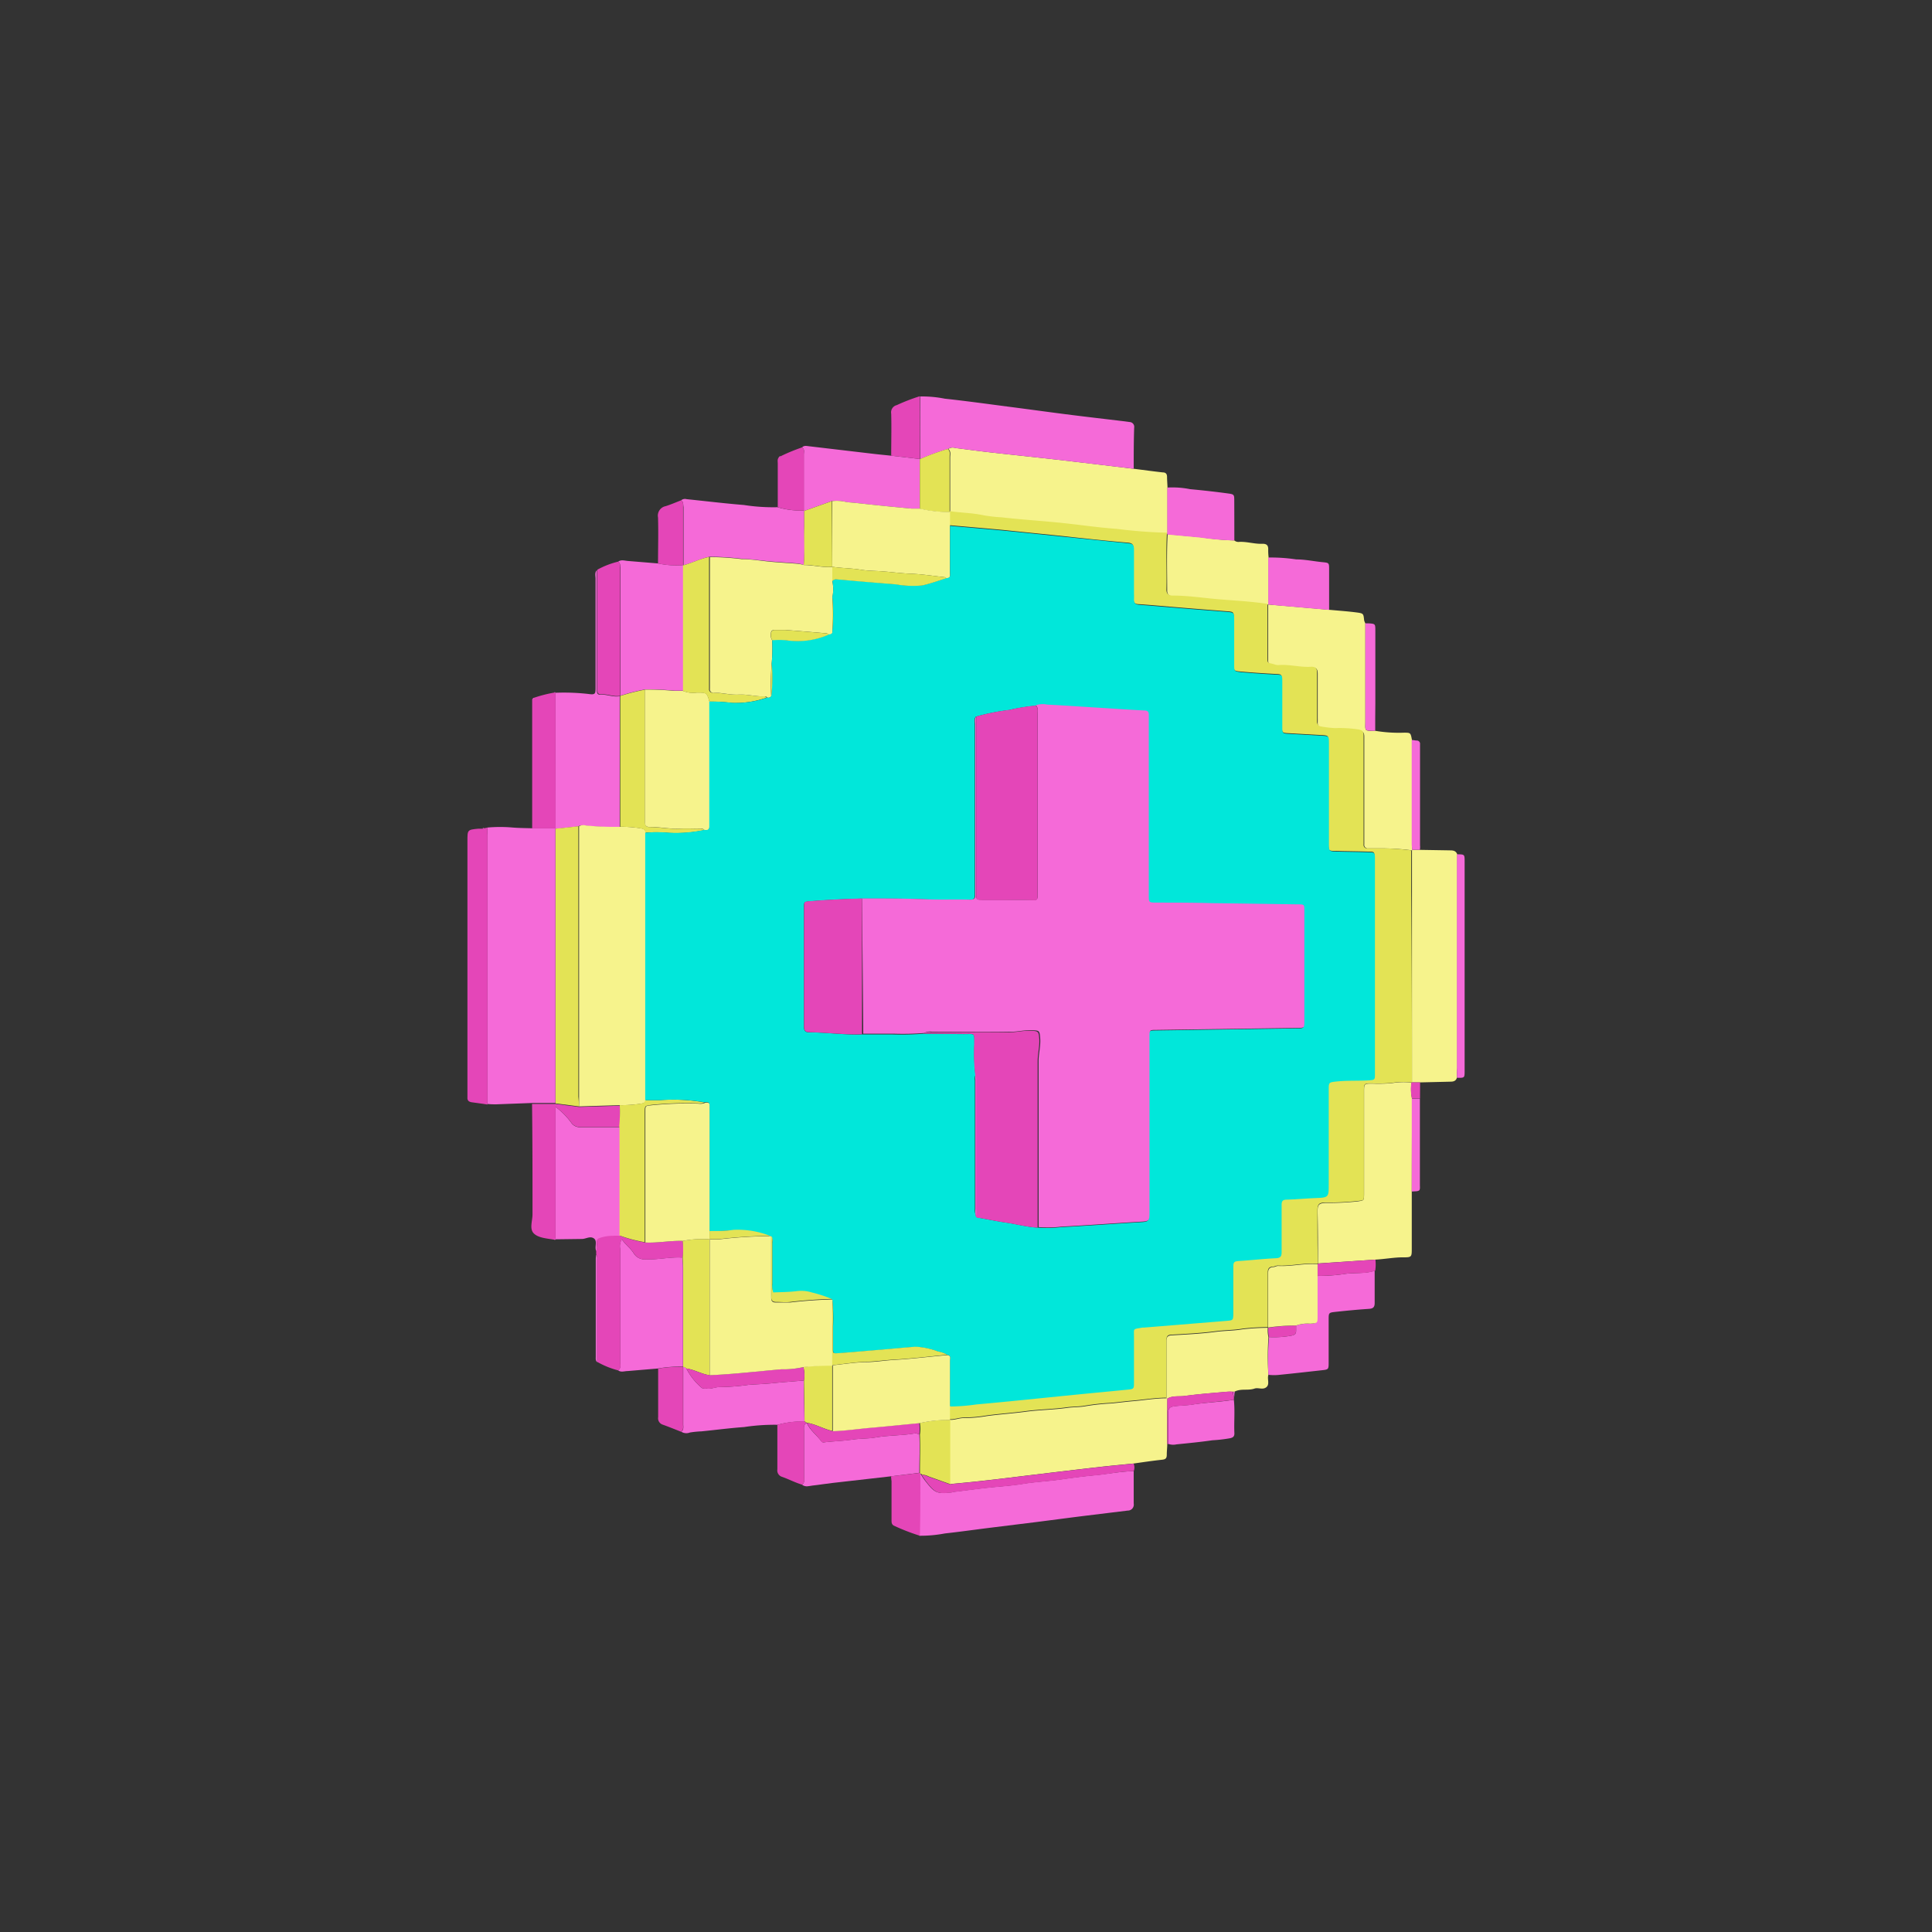 <svg id="Layer_1" data-name="Layer 1" xmlns="http://www.w3.org/2000/svg" viewBox="0 0 288 288"><rect x="0" y="0" width="288" height="288" fill="#333333" stroke="none"/><defs><style>.cls-1{fill:#f56ad8;}.cls-2{fill:#f6f38c;}.cls-3{fill:#e446b8;}.cls-4{fill:#e3e355;}.cls-5{fill:#01e7da;}</style></defs><path class="cls-1" d="M72.67,123.36a21.35,21.35,0,0,1,3.75,0c1,.08,1.94.08,2.91.11H82.8l0,0c0,.45,0,.9,0,1.35v38.37c0,.41,0,.82,0,1.23l-3.5,0-5.32.2c-.44,0-.89,0-1.33-.06,0-.37,0-.74,0-1.11V124.47C72.7,124.1,72.68,123.73,72.67,123.36Z"/><path class="cls-2" d="M198.12,90.9c1.37.13,2.76.22,4.13.4,1,.13,1,.18,1.1,1.17a1.92,1.92,0,0,0,.18.45q0,7.29,0,14.59c0,1.44-.23,1.47,1.47,1.43a21.15,21.15,0,0,0,4.28.28c1,0,1,0,1.2,1.1,0,5.17,0,10.34,0,15.51,0,.28,0,.57.06.86l-.07.07a34.93,34.93,0,0,0-4.9-.29c-.54,0-1.07,0-1.61,0a.53.53,0,0,1-.59-.61c0-.29,0-.57,0-.86V114.5c0-1.56,0-3.12,0-4.69,0-.6-.18-.82-.82-.92a18.8,18.8,0,0,0-3.43-.19,15.8,15.8,0,0,1-2.07-.24c-.49,0-.63-.3-.62-.73s0-.57,0-.86c0-2.14,0-4.28,0-6.42,0-.59-.15-1-.83-.9-1.6.12-3.18-.36-4.78-.26a1.57,1.57,0,0,1-.61-.05c-1.15-.38-1.18.05-1.18-1.41q0-3.83,0-7.65l.07-.07,1.47.13Z"/><path class="cls-2" d="M169,69.88c1.44.18,2.88.38,4.33.54.46,0,.64.24.64.68s.05,1.05.07,1.58c0,2.3,0,4.59,0,6.89a71.41,71.41,0,0,1-7.45-.57c-2.85-.2-5.68-.63-8.52-.92s-5.78-.47-8.65-.8a23.62,23.62,0,0,1-2.68-.3c-1.68-.37-3.4-.37-5.1-.63,0-2.72,0-5.45,0-8.18,0-.43.15-.91-.29-1.24a1.16,1.16,0,0,1,1.05-.15c1.71.21,3.42.45,5.13.64,3.26.37,6.52.7,9.78,1.07Q163.12,69.16,169,69.88Z"/><path class="cls-2" d="M174,215.27c0,.52-.07,1-.07,1.57s-.19.7-.7.76c-1.41.15-2.81.36-4.21.56-1.62.16-3.25.31-4.88.49-3.33.38-6.67.78-10,1.18-2.52.3-5,.62-7.56.9-1.66.19-3.33.34-5,.5,0-3.19,0-6.39,0-9.58.75.06,1.43-.29,2.19-.26a20.37,20.37,0,0,0,3.4-.31c1.9-.25,3.81-.38,5.71-.63,2.06-.28,4.15-.29,6.21-.58.93-.13,1.88-.08,2.8-.26a34,34,0,0,1,3.76-.4c1.09-.1,2.19-.25,3.28-.34,1.67-.14,3.32-.44,5-.43l.09.06C174,210.76,174,213,174,215.27Z"/><path class="cls-2" d="M210.45,177.62c0,2.82,0,5.65,0,8.48,0,1.27,0,1.34-1.3,1.33s-2.76.27-4.15.34l-8.53.57c0-2.58,0-5.17-.06-7.75,0-1,.19-1.23,1.21-1.27a40.26,40.26,0,0,0,4.78-.23c.9-.15.92-.07.94-1,0-.25,0-.5,0-.74V162.78c0-1.24,0-1.24,1.2-1.25a22.23,22.23,0,0,0,2.95-.07,10.67,10.67,0,0,1,2.93-.08,6.68,6.68,0,0,0,.07,2.4Q210.46,170.71,210.45,177.62Z"/><path class="cls-1" d="M169,69.88q-5.86-.7-11.73-1.39c-3.26-.37-6.52-.7-9.78-1.07-1.71-.19-3.42-.43-5.13-.64a1.16,1.16,0,0,0-1.05.15,32.19,32.19,0,0,0-4.15,1.52l0,0c0-3.12,0-6.23,0-9.35a17.35,17.35,0,0,1,3.67.33c3.14.34,6.26.77,9.39,1.18,2.88.37,5.76.77,8.65,1.14s5.86.71,8.78,1.06l.74.1a.72.72,0,0,1,.68.84C169,65.77,169,67.82,169,69.88Z"/><path class="cls-2" d="M217.18,160.66c-.19.62-.7.58-1.2.59l-4.29.1h-1.21q0-14.22,0-28.44c0-2,0-4.1,0-6.15l.07-.07h1.16l4.32.07c.5,0,1,0,1.2.6,0,.49,0,1,0,1.48v30.35C217.15,159.67,217.17,160.16,217.18,160.66Z"/><path class="cls-1" d="M82.82,103.27a32.08,32.08,0,0,1,4.9.18c1,.14,1.06,0,1.06-.94,0-5.42,0-10.83,0-16.24,0-.43-.16-.91.2-1.29q0,8.47,0,17c0,.32,0,.65,0,1s.12.6.48.57c1-.07,1.92.41,2.92.23l0,0,0,19.5a43.31,43.31,0,0,1-5.22-.2,1.27,1.27,0,0,0-1,.12l-3.4.36,0,0Q82.82,113.38,82.82,103.27Z"/><path class="cls-1" d="M169,219.31c0,1.61,0,3.21,0,4.82a.89.89,0,0,1-.9,1.05l-6.47.79c-2.32.29-4.64.6-7,.9l-6.71.83c-2.36.29-4.72.63-7.08.89a19.33,19.33,0,0,1-3.8.34c0-3.07.05-6.15.07-9.22a.28.28,0,0,1,.17.09c.22.34.43.69.68,1,1.37,1.75,1.68,1.88,3.69,1.69.2,0,.4-.08.6-.11,1.62-.2,3.24-.42,4.87-.6s3.51-.29,5.24-.57c1.9-.32,3.82-.4,5.72-.67,1.74-.25,3.48-.48,5.23-.64S167.12,219.32,169,219.31Z"/><path class="cls-1" d="M92.16,83.72c.45-.33.94-.14,1.42-.1l4.51.37a13,13,0,0,0,3.73.25l.05,0c0,.54,0,1.07,0,1.6l0,17.12c-.44,0-.89,0-1.33,0a39.46,39.46,0,0,0-4.35-.19,28.11,28.11,0,0,0-3.69.94l0,0,0-19.11C92.45,84.28,92.48,83.94,92.16,83.72Z"/><path class="cls-1" d="M88.86,186.45c-.25-.6.24-1.44-.33-1.84s-1.18.08-1.79.08l-3.92.05V165a11.82,11.82,0,0,1,2.31,2.33,1.54,1.54,0,0,0,1.44.7c1.94,0,3.87,0,5.81,0a4.28,4.28,0,0,1,.05.49q0,7.91,0,15.81a9.91,9.91,0,0,0-1.09,0,5.83,5.83,0,0,0-2.12.39c-.54.3,0,1.14-.29,1.7A.6.6,0,0,1,88.86,186.45Z"/><path class="cls-1" d="M98.08,204l-4.51.38c-.47,0-1,.23-1.41-.1.46-.38.28-.91.28-1.38,0-5.59,0-11.18,0-16.77a2,2,0,0,1,.25-1.4c.54.82,1.31,1.33,1.78,2.11a1.91,1.91,0,0,0,1.76.89c1.85.07,3.67-.39,5.52-.27,0,.49.06,1,.06,1.47l0,14.79,0,0A18.77,18.77,0,0,0,98.08,204Z"/><path class="cls-1" d="M101.54,74.58a.88.88,0,0,1,.81-.17c2.85.29,5.7.64,8.55.87a28.29,28.29,0,0,0,5,.33,12.1,12.1,0,0,0,3.92.49l.07.06c0,.77,0,1.55,0,2.32,0,1.91.1,3.83-.08,5.74A4.83,4.83,0,0,0,119,84c-1.34-.11-2.69-.19-4-.3s-2.93-.35-4.4-.4a42.31,42.31,0,0,0-4.78-.31c-1.35.25-2.56.92-3.88,1.25l-.05,0c0-2.89,0-5.78,0-8.66C101.83,75.22,101.9,74.83,101.54,74.58Z"/><path class="cls-2" d="M189.08,204.94c-.22.61.24,1.41-.31,1.85s-1.22,0-1.78.21c-1,.33-2-.06-3,.47a.33.33,0,0,0-.22,0,6,6,0,0,0-.85,0c-2.11.19-4.23.34-6.33.63-.87.12-1.8-.09-2.62.42l-.09-.07c0-.91,0-1.81,0-2.71,0-1.94,0-3.87,0-5.8,0-.52.1-.84.73-.88,2.2-.13,4.41-.23,6.6-.52,1.34-.18,2.69-.15,4-.38a33.65,33.65,0,0,1,3.78-.23,4.42,4.42,0,0,0,.1,1.4A40.56,40.56,0,0,0,189.08,204.94Z"/><path class="cls-2" d="M184,80.56a.89.89,0,0,0,.68.22c1.2-.07,2.35.34,3.54.28.65,0,.86.29.83.9a8,8,0,0,0,.06,1.1c0,2.35,0,4.7,0,7l-.07.07c-2.43-.37-4.88-.49-7.31-.69-2.28-.2-4.55-.52-6.84-.55-.6,0-.91-.27-.9-.89,0-2.79-.09-5.58.07-8.37l5,.46A39.67,39.67,0,0,0,184,80.56Z"/><path class="cls-1" d="M119.57,66.69c.27-.29.61-.22.93-.18l9.77,1.15c.86.1,1.72.18,2.58.27l4.26.49,0,0c0,2.46,0,4.93,0,7.4-.41,0-.82,0-1.23,0-1.8-.17-3.59-.34-5.39-.53-1.42-.14-2.85-.33-4.28-.43A5.78,5.78,0,0,0,124,74.7l-4.11,1.46-.07-.06q0-4.21,0-8.41C119.86,67.33,119.94,66.94,119.57,66.69Z"/><path class="cls-3" d="M72.67,123.36c0,.37,0,.74,0,1.11v39.07c0,.37,0,.74,0,1.11-.77-.11-1.53-.24-2.31-.33-.48-.06-.73-.27-.68-.79,0-.29,0-.58,0-.86V125.35c0-1.66,0-1.66,1.64-1.82l.62,0,.25-.06Z"/><path class="cls-1" d="M115.91,212.39a30.11,30.11,0,0,0-5,.34c-2.12.15-4.23.43-6.35.64a14.14,14.14,0,0,0-1.71.17,1.44,1.44,0,0,1-1.29-.11c.4-.29.29-.73.29-1.12q0-4.27,0-8.55l0,0a.59.59,0,0,1,.46.23,9.21,9.21,0,0,0,2.23,2.84c.22.22.54.14.82.17.67.09,1.28-.26,1.94-.23a33.65,33.65,0,0,0,4.26-.33c1.14-.09,2.28-.12,3.42-.23,1.61-.17,3.24-.28,4.86-.42,0,2,.05,4.07.08,6.11A14,14,0,0,0,115.91,212.39Z"/><path class="cls-1" d="M132.83,220.07l-8.8,1c-1,.11-1.94.28-2.92.38-.51.06-1,.27-1.54-.11.44-.34.28-.83.29-1.26,0-2.26,0-4.51,0-6.77,0-.43-.14-.93.4-1.2l0,0c.48,1.12,1.5,1.8,2.18,2.75.16.23.42.14.68.11,1.33-.14,2.68-.18,4-.38,1.14-.17,2.29-.11,3.41-.31,2-.35,4-.27,5.93-.62.18,0,.39.11.58.18.12,1.9,0,3.81,0,5.71Z"/><path class="cls-1" d="M189.08,204.94a40.56,40.56,0,0,1,.09-5.62,14.58,14.58,0,0,0,3.36-.22c.5-.11.7-.3.68-.78,0-.24,0-.48,0-.73a5,5,0,0,1,2-.26c1.09-.08,1.1-.06,1.12-1.13,0-2,0-4,0-6a27.68,27.68,0,0,0,4.37-.33c1.4-.15,2.85,0,4.22-.44,0,1.6,0,3.2,0,4.8,0,.65-.25.84-.86.88-1.67.11-3.34.27-5,.45-1,.11-1,.14-1,1.19,0,2.1,0,4.19,0,6.28,0,1.13,0,1.12-1.1,1.24-2,.22-4.07.46-6.11.66A7.08,7.08,0,0,1,189.08,204.94Z"/><path class="cls-3" d="M92.37,168c-1.93,0-3.86,0-5.8,0a1.54,1.54,0,0,1-1.44-.7A11.82,11.82,0,0,0,82.82,165v19.79h0a.49.49,0,0,0-.24,0c-1-.17-2.31-.24-3-.92s-.2-1.87-.2-2.85c0-5.49,0-11-.07-16.46l3.5,0,3.5.45,6.06-.19A18.11,18.11,0,0,1,92.37,168Z"/><path class="cls-3" d="M101.77,187.47c-1.85-.12-3.67.34-5.52.27a1.91,1.91,0,0,1-1.76-.89c-.47-.78-1.24-1.29-1.78-2.11a2,2,0,0,0-.25,1.4c0,5.59,0,11.18,0,16.77,0,.47.18,1-.28,1.38A12.79,12.79,0,0,1,89,203q0-7.68,0-15.34a1.26,1.26,0,0,0-.13-.71c0-.18,0-.35,0-.53a.6.6,0,0,0,.06-.11c.24-.56-.25-1.4.29-1.7a5.83,5.83,0,0,1,2.12-.39,9.91,9.91,0,0,1,1.09,0,21.19,21.19,0,0,0,3.76,1c1.87.09,3.72-.3,5.59-.24A12.19,12.19,0,0,1,101.77,187.47Z"/><path class="cls-1" d="M184,80.56a39.67,39.67,0,0,1-5-.42l-5-.46,0-.11c0-2.3,0-4.59,0-6.89a13.45,13.45,0,0,1,3.41.24c1.86.17,3.73.38,5.58.63,1,.13,1,.18,1,1.12C184,76.63,184,78.59,184,80.56Z"/><path class="cls-3" d="M82.82,103.27q0,10.11,0,20.22H79.33q0-8.7,0-17.39c0-.61,0-1.23,0-1.85l.2-.21a20.15,20.15,0,0,1,3-.78h.24Z"/><path class="cls-3" d="M92.16,83.72c.32.22.29.56.29.89l0,19.11c-1,.18-1.93-.3-2.92-.23-.36,0-.48-.24-.48-.57s0-.66,0-1q0-8.49,0-17A12.42,12.42,0,0,1,92.16,83.72Z"/><path class="cls-1" d="M189.06,90.11c0-2.35,0-4.7,0-7a25.41,25.41,0,0,1,4.17.28c1.3,0,2.6.28,3.9.41,1,.1,1,.09,1,1.12,0,2,0,4,0,6l-7.59-.66Z"/><path class="cls-1" d="M183.93,208.66c.18,1.67,0,3.35.08,5,0,.45-.17.62-.62.73a21.83,21.83,0,0,1-2.67.31c-1.78.26-3.57.43-5.35.61a2.17,2.17,0,0,1-1.21-.07c0-1.56,0-3.11,0-4.67,0-.59.18-.83.82-.93.93-.14,1.87-.12,2.79-.27C179.8,209.06,181.87,209,183.93,208.66Z"/><path class="cls-1" d="M217.18,160.66c0-.5,0-1,0-1.48V128.83c0-.5,0-1,0-1.48,1.13,0,1.15,0,1.15,1v31.35C218.33,160.69,218.31,160.69,217.18,160.66Z"/><path class="cls-3" d="M169,219.31c-1.89,0-3.74.44-5.61.61s-3.49.39-5.23.64c-1.9.27-3.82.35-5.72.67-1.73.28-3.5.37-5.24.57s-3.25.4-4.87.6c-.2,0-.4.1-.6.11-2,.19-2.32.06-3.69-1.69-.25-.33-.46-.68-.68-1a2.7,2.7,0,0,1,1,.29l3.19,1.14c1.67-.16,3.34-.31,5-.5,2.52-.28,5-.6,7.56-.9,3.33-.4,6.67-.8,10-1.18,1.63-.18,3.26-.33,4.88-.49A1.53,1.53,0,0,1,169,219.31Z"/><path class="cls-3" d="M132.83,220.07l4.3-.51a.21.21,0,0,1,.07.15c0,3.07,0,6.15-.07,9.22a30.07,30.07,0,0,1-3.76-1.45c-.52-.19-.47-.61-.47-1l0-5.66C132.87,220.56,132.84,220.31,132.83,220.07Z"/><path class="cls-3" d="M137.11,68.42l-4.26-.49c0-2.08.06-4.17,0-6.26a1.11,1.11,0,0,1,.83-1.28,28.39,28.39,0,0,1,3.42-1.32C137.12,62.19,137.12,65.3,137.11,68.42Z"/><path class="cls-3" d="M120.27,212.09c-.54.27-.39.77-.4,1.2,0,2.26,0,4.51,0,6.77,0,.43.15.92-.29,1.26-1-.29-2-.82-3-1.17a1,1,0,0,1-.7-1.12c0-2.21,0-4.43,0-6.64a14,14,0,0,1,4-.52Z"/><path class="cls-3" d="M119.57,66.69c.37.25.29.64.29,1q0,4.2,0,8.41a12.1,12.1,0,0,1-3.92-.49c0-2.17,0-4.34,0-6.5,0-.32-.09-.67.17-.94a.36.36,0,0,0,.32-.19A27.18,27.18,0,0,1,119.57,66.69Z"/><path class="cls-3" d="M101.54,74.58c.36.25.29.64.29,1,0,2.88,0,5.77,0,8.66A13,13,0,0,1,98.09,84c0-2.29.07-4.58,0-6.86a1.44,1.44,0,0,1,1.15-1.69C100,75.21,100.78,74.87,101.54,74.58Z"/><path class="cls-3" d="M101.82,203.76q0,4.28,0,8.55c0,.39.11.83-.29,1.12-.91-.36-1.82-.73-2.74-1.06a1,1,0,0,1-.68-1.12c0-2.42,0-4.83,0-7.24A18.77,18.77,0,0,1,101.82,203.76Z"/><path class="cls-1" d="M205,108.94c-1.7,0-1.47,0-1.47-1.43q0-7.29,0-14.59c.16,0,.33,0,.49,0,1,.07,1,.07,1,1.08q0,5.45,0,10.91C205,106.25,205,107.6,205,108.94Z"/><path class="cls-1" d="M211.66,126.68H210.5c0-.29-.06-.58-.06-.86,0-5.17,0-10.34,0-15.51.24,0,.48.07.73.08a.48.48,0,0,1,.51.55c0,.16,0,.33,0,.49v14.63C211.71,126.27,211.68,126.48,211.66,126.68Z"/><path class="cls-1" d="M210.45,177.62q0-6.92,0-13.84l1.21,0c0,4.31,0,8.62,0,12.93C211.7,177.57,211.68,177.57,210.45,177.62Z"/><path class="cls-3" d="M205,189.42c-1.37.49-2.82.29-4.22.44a27.68,27.68,0,0,1-4.37.33c0-.57,0-1.15,0-1.73a.14.14,0,0,0,.09-.11l8.53-.58A6.08,6.08,0,0,1,205,189.42Z"/><path class="cls-3" d="M183.93,208.66c-2.06.29-4.13.4-6.18.73-.92.15-1.86.13-2.79.27-.64.1-.83.34-.82.93,0,1.56,0,3.11,0,4.67H174c0-2.26,0-4.51,0-6.77.82-.5,1.75-.29,2.62-.41,2.1-.29,4.22-.44,6.33-.63a6,6,0,0,1,.85,0c0,.24,0,.49.15.7Z"/><path class="cls-1" d="M88.88,187a1.26,1.26,0,0,1,.13.71q0,7.67,0,15.34c-.25-.22-.2-.52-.2-.81,0-4.88,0-9.76,0-14.64A4.14,4.14,0,0,1,88.88,187Z"/><path class="cls-3" d="M211.68,163.75l-1.21,0a6.68,6.68,0,0,1-.07-2.4l.08,0h1.21C211.69,162.15,211.68,163,211.68,163.75Z"/><path class="cls-1" d="M184,208.19c-.19-.21-.14-.46-.15-.7a.33.33,0,0,1,.22,0C184,207.71,184,208,184,208.19Z"/><path class="cls-1" d="M82.58,184.74a.49.49,0,0,1,.24,0C82.74,184.87,82.66,184.84,82.58,184.74Z"/><path class="cls-1" d="M79.62,104.05l-.2.21C79.4,104.11,79.48,104.05,79.62,104.05Z"/><path class="cls-1" d="M72.19,123.44l-.25.06C72,123.42,72.08,123.35,72.19,123.44Z"/><path class="cls-1" d="M82.82,103.27h-.24C82.66,103.16,82.74,103.14,82.82,103.27Z"/><path class="cls-1" d="M116.41,68a.36.36,0,0,1-.32.19A.33.33,0,0,1,116.41,68Z"/><path class="cls-4" d="M86.32,164.93l-3.5-.45c0-.41,0-.82,0-1.23V124.88c0-.45,0-.9,0-1.35l3.4-.36c0,.58,0,1.15,0,1.73v38.55C86.27,163.94,86.3,164.44,86.32,164.93Z"/><path class="cls-4" d="M210.48,161.35l-.08,0a10.67,10.67,0,0,0-2.93.08,22.23,22.23,0,0,1-2.95.07c-1.19,0-1.2,0-1.2,1.25v14.54c0,.24,0,.49,0,.74,0,1,0,.88-.94,1a40.26,40.26,0,0,1-4.78.23c-1,0-1.21.24-1.21,1.27,0,2.58,0,5.17.06,7.75a.14.14,0,0,1-.09.12c-2-.18-3.92.36-5.89.25-.23,0-.47.15-.71.17-.56,0-.78.29-.77.87,0,2.71,0,5.42,0,8.14l0,0a33.65,33.65,0,0,0-3.78.23c-1.34.23-2.69.2-4,.38-2.19.29-4.4.39-6.6.52-.63,0-.73.36-.73.88,0,1.93,0,3.86,0,5.8,0,.9,0,1.8,0,2.71-1.67,0-3.32.29-5,.43-1.09.09-2.19.24-3.28.34a34,34,0,0,0-3.76.4c-.92.18-1.87.13-2.8.26-2.06.29-4.15.3-6.21.58-1.9.25-3.81.38-5.71.63a20.37,20.37,0,0,1-3.4.31c-.76,0-1.44.32-2.19.26h0l0-2a27,27,0,0,0,3.92-.3c4.87-.44,9.73-1,14.59-1.43,2.66-.27,5.32-.51,8-.78.89-.09.93-.15.93-1.08,0-2.26,0-4.52,0-6.79,0-1.31-.23-1.11,1.27-1.38l.24,0,12.29-1c1-.09,1-.08,1-1.18q0-3.21,0-6.42c0-1.29,0-1.27,1.24-1.35,1.72-.12,3.44-.31,5.16-.39.67,0,.85-.32.81-.92,0-.32,0-.65,0-1,0-2,0-4,0-6,0-.56.14-.8.76-.81,1.39,0,2.79-.17,4.18-.23,2.08-.08,2.08-.06,2.08-2.08v-14c0-1.19,0-1.17,1.14-1.3,1.59-.2,3.2-.08,4.8-.17.93-.06.95-.06.95-1l0-32c0-1,0-1-.95-1-1.6-.06-3.2-.06-4.81-.11-1.08,0-1.08,0-1.1-1.1v-.61c0-4.82,0-9.63,0-14.44,0-1.06,0-1.06-1.08-1.12l-4.8-.27c-1.05-.06-1.06-.06-1.07-1.15q0-3.21,0-6.42c0-1.34,0-1.21-1.17-1.28-1.68-.09-3.36-.2-5-.35-1-.09-1-.13-1-1.13,0-2.27,0-4.53,0-6.79,0-.94,0-1-1-1.06-2.33-.19-4.66-.36-7-.56-2-.16-4.09-.36-6.14-.5-.56,0-.85-.22-.8-.82a8.19,8.19,0,0,0,0-.86c0-2.18,0-4.36,0-6.54,0-.58-.11-.88-.79-.94-3.27-.29-6.54-.63-9.8-1l-8.83-.9c-2.65-.25-5.31-.47-8-.71l0-2.1h0c1.7.26,3.42.26,5.1.63a23.62,23.62,0,0,0,2.68.3c2.87.33,5.77.51,8.65.8s5.67.72,8.52.92a71.41,71.41,0,0,0,7.45.57l0,.11c-.16,2.79,0,5.58-.07,8.37,0,.62.3.88.9.89,2.29,0,4.56.35,6.84.55,2.43.2,4.88.32,7.31.69q0,3.82,0,7.65c0,1.46,0,1,1.18,1.41a1.57,1.57,0,0,0,.61.05c1.6-.1,3.18.38,4.78.26.68,0,.83.31.83.9,0,2.14,0,4.28,0,6.42,0,.29,0,.57,0,.86s.13.68.62.73a15.8,15.8,0,0,0,2.07.24,18.8,18.8,0,0,1,3.43.19c.64.1.83.32.82.92,0,1.57,0,3.13,0,4.69V125c0,.29,0,.57,0,.86a.53.53,0,0,0,.59.61c.54,0,1.07,0,1.61,0a34.93,34.93,0,0,1,4.9.29c0,2,0,4.1,0,6.15Q210.48,147.13,210.48,161.35Z"/><path class="cls-4" d="M137.12,75.85c0-2.47,0-4.94,0-7.4a32.19,32.19,0,0,1,4.15-1.52c.44.33.28.81.29,1.24,0,2.73,0,5.46,0,8.18h0A19.21,19.21,0,0,1,137.12,75.85Z"/><path class="cls-4" d="M137.2,219.71a.21.21,0,0,0-.07-.15c0-1.9.07-3.81,0-5.71a5.51,5.51,0,0,0,0-1.72,19.07,19.07,0,0,1,4.52-.47h0c0,3.19,0,6.39,0,9.58l-3.19-1.14a2.7,2.7,0,0,0-1-.29A.28.28,0,0,0,137.2,219.71Z"/><path class="cls-2" d="M86.32,164.93c0-.49,0-1,0-1.48V124.9c0-.58,0-1.15,0-1.73a1.27,1.27,0,0,1,1-.12,43.31,43.31,0,0,0,5.22.2,17.41,17.41,0,0,1,3,.23c.43.07.68.21.73.64s0,.83,0,1.24q0,19.32,0,38.63c-.05.41-.32.47-.68.53a18.12,18.12,0,0,1-3.12.22Z"/><path class="cls-4" d="M96.19,124.12c0-.43-.3-.57-.73-.64a17.41,17.41,0,0,0-3-.23l0-19.5a28.11,28.11,0,0,1,3.69-.94q0,9.34,0,18.71c0,.32,0,.65,0,1,0,.49.15.78.7.77,1.51,0,3,.33,4.53.24.94-.05,1.88,0,2.83,0,.28,0,.58,0,.8.21a20.22,20.22,0,0,1-5.26.42A21.16,21.16,0,0,0,96.19,124.12Z"/><path class="cls-2" d="M105,123.73c-.22-.26-.52-.21-.8-.21-.95,0-1.89-.06-2.83,0-1.53.09-3-.26-4.53-.24-.55,0-.72-.28-.7-.77,0-.33,0-.66,0-1q0-9.36,0-18.71a39.46,39.46,0,0,1,4.35.19c.44,0,.89,0,1.33,0a3.93,3.93,0,0,0,2.06.25c1.48,0,1.48,0,1.88,1.34v18.14c0,.16,0,.33,0,.49C105.76,123.77,105.42,123.81,105,123.73Z"/><path class="cls-4" d="M105.75,104.59c-.4-1.33-.4-1.32-1.88-1.34a3.93,3.93,0,0,1-2.06-.25l0-17.12c0-.53,0-1.06,0-1.6,1.32-.33,2.53-1,3.89-1.25q0,9.31,0,18.64c0,.33,0,.66,0,1a.52.52,0,0,0,.61.59c1.23,0,2.43.34,3.68.27s2.68.33,4,.27c.1,0,.2.12.3.19a14,14,0,0,1-5.26.79A22.72,22.72,0,0,0,105.75,104.59Z"/><path class="cls-4" d="M92.38,164.74a18.12,18.12,0,0,0,3.12-.22c.36-.06.63-.12.68-.53.74,0,1.48,0,2.22,0a26.88,26.88,0,0,1,6.64.35,1.76,1.76,0,0,1-1,.13,52.78,52.78,0,0,0-7,.24c-.89.15-.92.09-.93,1q0,3.08,0,6.16l0,13.3a21.19,21.19,0,0,1-3.76-1q0-7.91,0-15.81a4.28,4.28,0,0,0-.05-.49A19.12,19.12,0,0,0,92.38,164.74Z"/><path class="cls-4" d="M101.77,187.47a12.19,12.19,0,0,0,0-2.49,15.49,15.49,0,0,1,4-.24V205c-1.21-.17-2.26-.85-3.47-1a.59.59,0,0,0-.46-.23l0-14.79C101.83,188.45,101.79,188,101.77,187.47Z"/><path class="cls-2" d="M114.41,104c-.1-.07-.2-.19-.3-.19-1.36.06-2.69-.34-4-.27s-2.45-.3-3.68-.27a.52.52,0,0,1-.61-.59c0-.33,0-.66,0-1q0-9.32,0-18.64a42.28,42.28,0,0,1,4.77.31c1.47,0,2.93.27,4.4.4s2.7.19,4,.3a4.83,4.83,0,0,1,.84.18c1.43,0,2.82.4,4.25.28h0c0,.71,0,1.42,0,2.12a6.13,6.13,0,0,1,0,2.45l0,5c.06.43-.17.56-.55.53-.1-.07-.19-.19-.3-.2-2.08-.18-4.15-.35-6.23-.51-.49,0-1,0-1.48,0s-.6.2-.61.6a1.3,1.3,0,0,0,.2.94,26,26,0,0,1-.08,3.53,37.21,37.21,0,0,0-.07,4.84A.55.55,0,0,1,114.41,104Z"/><path class="cls-4" d="M124.06,84.5c-1.43.12-2.82-.32-4.25-.28.18-1.91,0-3.83.08-5.74,0-.77,0-1.55,0-2.32L124,74.7Z"/><path class="cls-3" d="M193.21,197.59c0,.25,0,.49,0,.73,0,.48-.18.67-.68.78a14.58,14.58,0,0,1-3.36.22,4.42,4.42,0,0,1-.1-1.4l0,0A29,29,0,0,1,193.21,197.59Z"/><path class="cls-2" d="M124.06,84.5l0-9.8a5.78,5.78,0,0,1,2.19.16c1.43.1,2.86.29,4.28.43,1.8.19,3.59.36,5.39.53.41,0,.82,0,1.23,0a19.21,19.21,0,0,0,4.47.5l0,2.1c0,.66,0,1.31,0,2,0,1.64,0,3.28,0,4.92,0,.37.15.88-.53.86-.06,0-.12-.14-.18-.15-1.75-.19-3.49-.47-5.24-.53-1.4-.06-2.78-.25-4.16-.35-1.06-.08-2.14-.07-3.18-.24-1.42-.24-2.85-.22-4.27-.44Z"/><path class="cls-4" d="M120.27,212.09l-.34-.22c0-2-.05-4.07-.08-6.11a5,5,0,0,0-.09-2,41.21,41.21,0,0,1,4.3-.29c0,3.28,0,6.55,0,9.83-1.3-.29-2.45-1-3.78-1.21Z"/><path class="cls-3" d="M119.76,203.79a5,5,0,0,1,.09,2c-1.62.14-3.25.25-4.86.42-1.14.11-2.28.14-3.42.23a33.65,33.65,0,0,1-4.26.33c-.66,0-1.27.32-1.94.23-.28,0-.6.05-.82-.17a9.21,9.21,0,0,1-2.23-2.84c1.21.19,2.26.87,3.47,1,3.57-.15,7.12-.57,10.67-.88A13.55,13.55,0,0,0,119.76,203.79Z"/><path class="cls-3" d="M120.3,212.12c1.33.18,2.48.92,3.78,1.21,2-.05,4-.37,5.94-.53,2.35-.2,4.7-.45,7-.67a5.51,5.51,0,0,1,0,1.72c-.19-.07-.4-.21-.58-.18-2,.35-4,.27-5.93.62-1.12.2-2.27.14-3.41.31-1.32.2-2.67.24-4,.38-.26,0-.52.12-.68-.11C121.8,213.92,120.78,213.24,120.3,212.12Z"/><path class="cls-2" d="M193.21,197.59a29,29,0,0,0-4.17.3c0-2.72,0-5.43,0-8.14,0-.58.21-.83.77-.87.24,0,.48-.18.71-.17,2,.11,3.92-.43,5.89-.25,0,.58,0,1.16,0,1.73,0,2,0,4,0,6,0,1.07,0,1.05-1.12,1.13A5,5,0,0,0,193.21,197.59Z"/><path class="cls-2" d="M105.79,184.74a15.49,15.49,0,0,0-4,.24c-1.87-.06-3.72.33-5.59.24l0-13.3q0-3.09,0-6.16c0-.95,0-.89.93-1a52.78,52.78,0,0,1,7-.24,1.76,1.76,0,0,0,1-.13c.35-.07.67-.06.7.42,0,.32,0,.65,0,1q0,8.9,0,17.79v1.2Z"/><path class="cls-5" d="M105.78,183.54q0-8.89,0-17.79c0-.33,0-.66,0-1,0-.48-.35-.49-.7-.42A26.88,26.88,0,0,0,98.4,164c-.74,0-1.48,0-2.22,0q0-19.32,0-38.63c0-.41,0-.83,0-1.24a21.16,21.16,0,0,1,3.56,0,20.22,20.22,0,0,0,5.26-.42c.41.08.75,0,.73-.51,0-.16,0-.33,0-.49V104.59a22.72,22.72,0,0,1,3.4.18,14,14,0,0,0,5.26-.79.55.55,0,0,0,.57-.2,25.25,25.25,0,0,0,.07-4.84,26,26,0,0,0,.08-3.53,11,11,0,0,1,2.07,0,11.52,11.52,0,0,0,6.35-.85c.38,0,.61-.1.55-.53a27,27,0,0,0,0-5,6.13,6.13,0,0,0,0-2.45c.17-.11.3-.27.54-.25,3,.26,6,.52,8.93.75a14.52,14.52,0,0,0,3.89.17c1.24-.26,2.44-.71,3.65-1.08.68,0,.53-.49.53-.86,0-1.64,0-3.28,0-4.92,0-.66,0-1.31,0-2,2.66.24,5.32.46,8,.71l8.83.9c3.26.33,6.53.67,9.8,1,.68.06.79.36.79.94,0,2.18,0,4.36,0,6.54a8.19,8.19,0,0,1,0,.86c0,.6.24.78.8.82,2,.14,4.09.34,6.14.5,2.34.2,4.67.37,7,.56.91.08,1,.12,1,1.06,0,2.26,0,4.52,0,6.79,0,1,0,1,1,1.13,1.68.15,3.36.26,5,.35,1.21.07,1.17-.06,1.17,1.28q0,3.21,0,6.42c0,1.09,0,1.09,1.07,1.15l4.8.27c1.07.06,1.08.06,1.08,1.12,0,4.81,0,9.62,0,14.44v.61c0,1,0,1.07,1.1,1.1,1.61.05,3.21.05,4.81.11.93,0,.95.07.95,1l0,32c0,.93,0,.93-.95,1-1.6.09-3.21,0-4.8.17-1.13.13-1.14.11-1.14,1.3v14c0,2,0,2-2.08,2.08-1.39.06-2.79.19-4.18.23-.62,0-.77.25-.76.81,0,2,0,4,0,6,0,.33,0,.66,0,1,0,.6-.14.88-.81.92-1.72.08-3.44.27-5.16.39-1.23.08-1.24.06-1.24,1.35q0,3.21,0,6.42c0,1.1,0,1.09-1,1.18l-12.29,1-.24,0c-1.5.27-1.26.07-1.27,1.38,0,2.27,0,4.53,0,6.79,0,.93,0,1-.93,1.08-2.66.27-5.32.51-8,.78-4.86.48-9.72,1-14.59,1.43a27,27,0,0,1-3.92.3c0-2.28,0-4.55,0-6.82,0-.31.21-.78-.37-.86a4,4,0,0,0-1.37-.49,11,11,0,0,0-3.34-.71c-1.63.12-3.26.28-4.89.42-2.21.18-4.41.38-6.61.54-.81.06-.83,0-.84-.77,0-1.07,0-2.14,0-3.2a27.13,27.13,0,0,0-.1-4,.1.1,0,0,0-.11-.11,20.1,20.1,0,0,0-2.93-.87,5.24,5.24,0,0,0-2.3-.2c-1.16.14-2.34.14-3.46.19a2.94,2.94,0,0,1-.16-1.33c0-2,0-4,0-6,0-.35.14-.74-.15-1.06,0-.07,0-.1-.12-.08a13.23,13.23,0,0,0-5.5-.88C108.15,183.49,107,183.52,105.78,183.54Zm39.71-2.34c.06.32.33.31.56.35,1.32.24,2.64.51,4,.71,1.57.23,3.1.66,4.69.74a16.74,16.74,0,0,0,3.32-.06c3.9-.21,7.79-.5,11.68-.73,1.53-.09,1.53-.06,1.53-1.57l0-25.91c0-1.1,0-1.1,1-1.12l13.81-.2,7.28-.11c1,0,1,0,1-1q0-8.21,0-16.41c0-1,0-1-1-1-4.28-.06-8.55-.13-12.83-.18-2.75,0-5.51,0-8.26-.08-1.08,0-1.08,0-1.1-1.09v-25.9c0-.33,0-.66,0-1,0-.49-.23-.62-.67-.65-2.26-.12-4.51-.27-6.76-.41-2.58-.16-5.16-.34-7.74-.47a3.17,3.17,0,0,0-1.7.11,26.61,26.61,0,0,0-3.85.62,32.44,32.44,0,0,0-5,1c-.31.4-.15.87-.15,1.31q0,12.21,0,24.42c0,.29,0,.58,0,.86,0,.54-.2.72-.72.71-2.26,0-4.53,0-6.78-.07-3.13-.15-6.25-.1-9.37-.11-2.58.07-5.17.19-7.74.4-.83.07-.85.09-.85.95v11.46c0,2.1,0,4.19,0,6.29,0,.56.18.82.77.83,2.63,0,5.24.4,7.87.31,1.51,0,3,0,4.53,0a40.6,40.6,0,0,0,4.55-.1l6.11.05c1.78,0,1.54-.23,1.59,1.55a27.18,27.18,0,0,0,.15,4.51,1.76,1.76,0,0,0-.09.85q0,9.6,0,19.2A1.79,1.79,0,0,0,145.49,181.2Z"/><path class="cls-2" d="M141.24,202c.58.08.37.55.37.86,0,2.27,0,4.54,0,6.82l0,2a19.07,19.07,0,0,0-4.52.47c-2.35.22-4.7.47-7,.67-2,.16-4,.48-5.94.53,0-3.28,0-6.55,0-9.83h0c1.62-.17,3.24-.43,4.87-.47,1.43,0,2.85-.25,4.28-.33C135.88,202.57,138.56,202.24,141.24,202Z"/><path class="cls-2" d="M119.76,203.79a13.55,13.55,0,0,1-3.3.33c-3.55.31-7.1.73-10.67.88V184.74h0a14.62,14.62,0,0,0,1.48,0,68.52,68.52,0,0,1,7.57-.47c.07,0,.11,0,.12.08v7.36c0,.58,0,1.15,0,1.72s.22.74.74.73c.69,0,1.39,0,2.08,0,2.06-.25,4.13-.39,6.21-.45a.1.1,0,0,1,.11.11c0,3.26,0,6.51,0,9.77h0A41.21,41.21,0,0,0,119.76,203.79Z"/><path class="cls-4" d="M141.08,86.2c-1.21.37-2.41.82-3.65,1.08a14.52,14.52,0,0,1-3.89-.17c-3-.23-6-.49-8.93-.75-.24,0-.37.14-.54.25,0-.7,0-1.41,0-2.12,1.42.22,2.85.2,4.27.44,1,.17,2.12.16,3.18.24,1.38.1,2.76.29,4.16.35,1.75.06,3.49.34,5.24.53C141,86.06,141,86.15,141.08,86.2Z"/><path class="cls-4" d="M123.55,94.6a11.52,11.52,0,0,1-6.35.85,11,11,0,0,0-2.07,0,1.3,1.3,0,0,1-.2-.94c0-.4.2-.61.61-.6s1,0,1.48,0c2.08.16,4.15.33,6.23.51C123.36,94.41,123.45,94.53,123.55,94.6Z"/><path class="cls-4" d="M115.05,98.94a25.25,25.25,0,0,1-.07,4.84A37.21,37.21,0,0,1,115.05,98.94Z"/><path class="cls-4" d="M124.07,89.06a27,27,0,0,1,0,5Z"/><path class="cls-4" d="M114.83,184.24a68.52,68.52,0,0,0-7.57.47,14.62,14.62,0,0,1-1.48,0v-1.2c1.18,0,2.37,0,3.55-.18A13.23,13.23,0,0,1,114.83,184.24Z"/><path class="cls-1" d="M128.5,133.93c3.12,0,6.24,0,9.37.11,2.25.11,4.52,0,6.78.07.52,0,.76-.17.72-.71,0-.28,0-.57,0-.86q0-12.21,0-24.42c0-.44-.16-.91.15-1.31v25.51c0,.28,0,.57,0,.86,0,.92,0,.93,1,.95H149c1.52,0,3,0,4.56,0,1.11.06,1.12.13,1.12-1q0-13.36,0-26.74c0-.43.14-.92-.3-1.25a3.17,3.17,0,0,1,1.7-.11c2.58.13,5.16.31,7.74.47,2.25.14,4.5.29,6.76.41.44,0,.69.16.67.65,0,.33,0,.66,0,1v25.9c0,1.07,0,1.08,1.1,1.09,2.75,0,5.51,0,8.26.08,4.28.05,8.55.12,12.83.18,1,0,1,0,1,1q0,8.2,0,16.41c0,1,0,1-1,1l-7.28.11-13.81.2c-1,0-1,0-1,1.12l0,25.91c0,1.51,0,1.48-1.53,1.57-3.89.23-7.78.52-11.68.73a16.74,16.74,0,0,1-3.32.06c0-.25,0-.5,0-.74v-24c0-1.14.33-2.26.24-3.42s-.14-1.14-1.24-1.19-2.18.25-3.3.24c-3.86,0-7.72,0-11.58,0a1.73,1.73,0,0,0-1.18.18,40.6,40.6,0,0,1-4.55.1c-1.51,0-3,0-4.53,0,0-.33,0-.66,0-1Z"/><path class="cls-3" d="M137.62,154.07a1.73,1.73,0,0,1,1.18-.18c3.86,0,7.72-.06,11.58,0,1.12,0,2.19-.29,3.3-.24s1.16.12,1.24,1.19-.24,2.28-.24,3.42v24c0,.24,0,.49,0,.74-1.59-.08-3.12-.51-4.69-.74-1.33-.2-2.65-.47-4-.71-.23,0-.5,0-.56-.35s0-.41,0-.62q0-9.77,0-19.54c0-.29,0-.57-.06-.86a27.18,27.18,0,0,1-.15-4.51c0-1.78.19-1.53-1.59-1.55Z"/><path class="cls-3" d="M154.37,105.18c.44.33.3.82.3,1.25q0,13.38,0,26.74c0,1.13,0,1.06-1.12,1-1.52-.07-3,0-4.56,0h-2.46c-1,0-1,0-1-.95,0-.29,0-.58,0-.86V106.81a32.44,32.44,0,0,1,5-1A26.61,26.61,0,0,1,154.37,105.18Z"/><path class="cls-3" d="M128.5,133.93v19.25c0,.33,0,.66,0,1-2.63.09-5.24-.27-7.87-.31-.59,0-.77-.27-.77-.83,0-2.1,0-4.19,0-6.29V135.28c0-.86,0-.88.85-.95C123.33,134.12,125.92,134,128.5,133.93Z"/><path class="cls-4" d="M124.05,203.51c0-3.26,0-6.51,0-9.77a27.13,27.13,0,0,1,.1,4c0,1.06,0,2.13,0,3.2,0,.8,0,.83.84.77,2.2-.16,4.4-.36,6.61-.54,1.63-.14,3.26-.3,4.89-.42a11,11,0,0,1,3.34.71,4,4,0,0,1,1.37.49c-2.68.26-5.36.59-8,.73-1.43.08-2.85.3-4.28.33C127.29,203.08,125.67,203.34,124.05,203.51Z"/><path class="cls-4" d="M124,193.63c-2.08.06-4.15.2-6.21.45-.69.08-1.39,0-2.08,0-.52,0-.76-.21-.74-.73s0-1.14,0-1.72v-7.36c.29.32.15.71.15,1.06,0,2,0,4,0,6a2.94,2.94,0,0,0,.16,1.33c1.12-.05,2.3-.05,3.46-.19a5.24,5.24,0,0,1,2.3.2A20.1,20.1,0,0,1,124,193.63Z"/><path class="cls-1" d="M145.47,160.18c0,.29.06.57.06.86q0,9.77,0,19.54c0,.21,0,.41,0,.62a1.79,1.79,0,0,1-.11-1q0-9.6,0-19.2A1.76,1.76,0,0,1,145.47,160.18Z"/></svg>